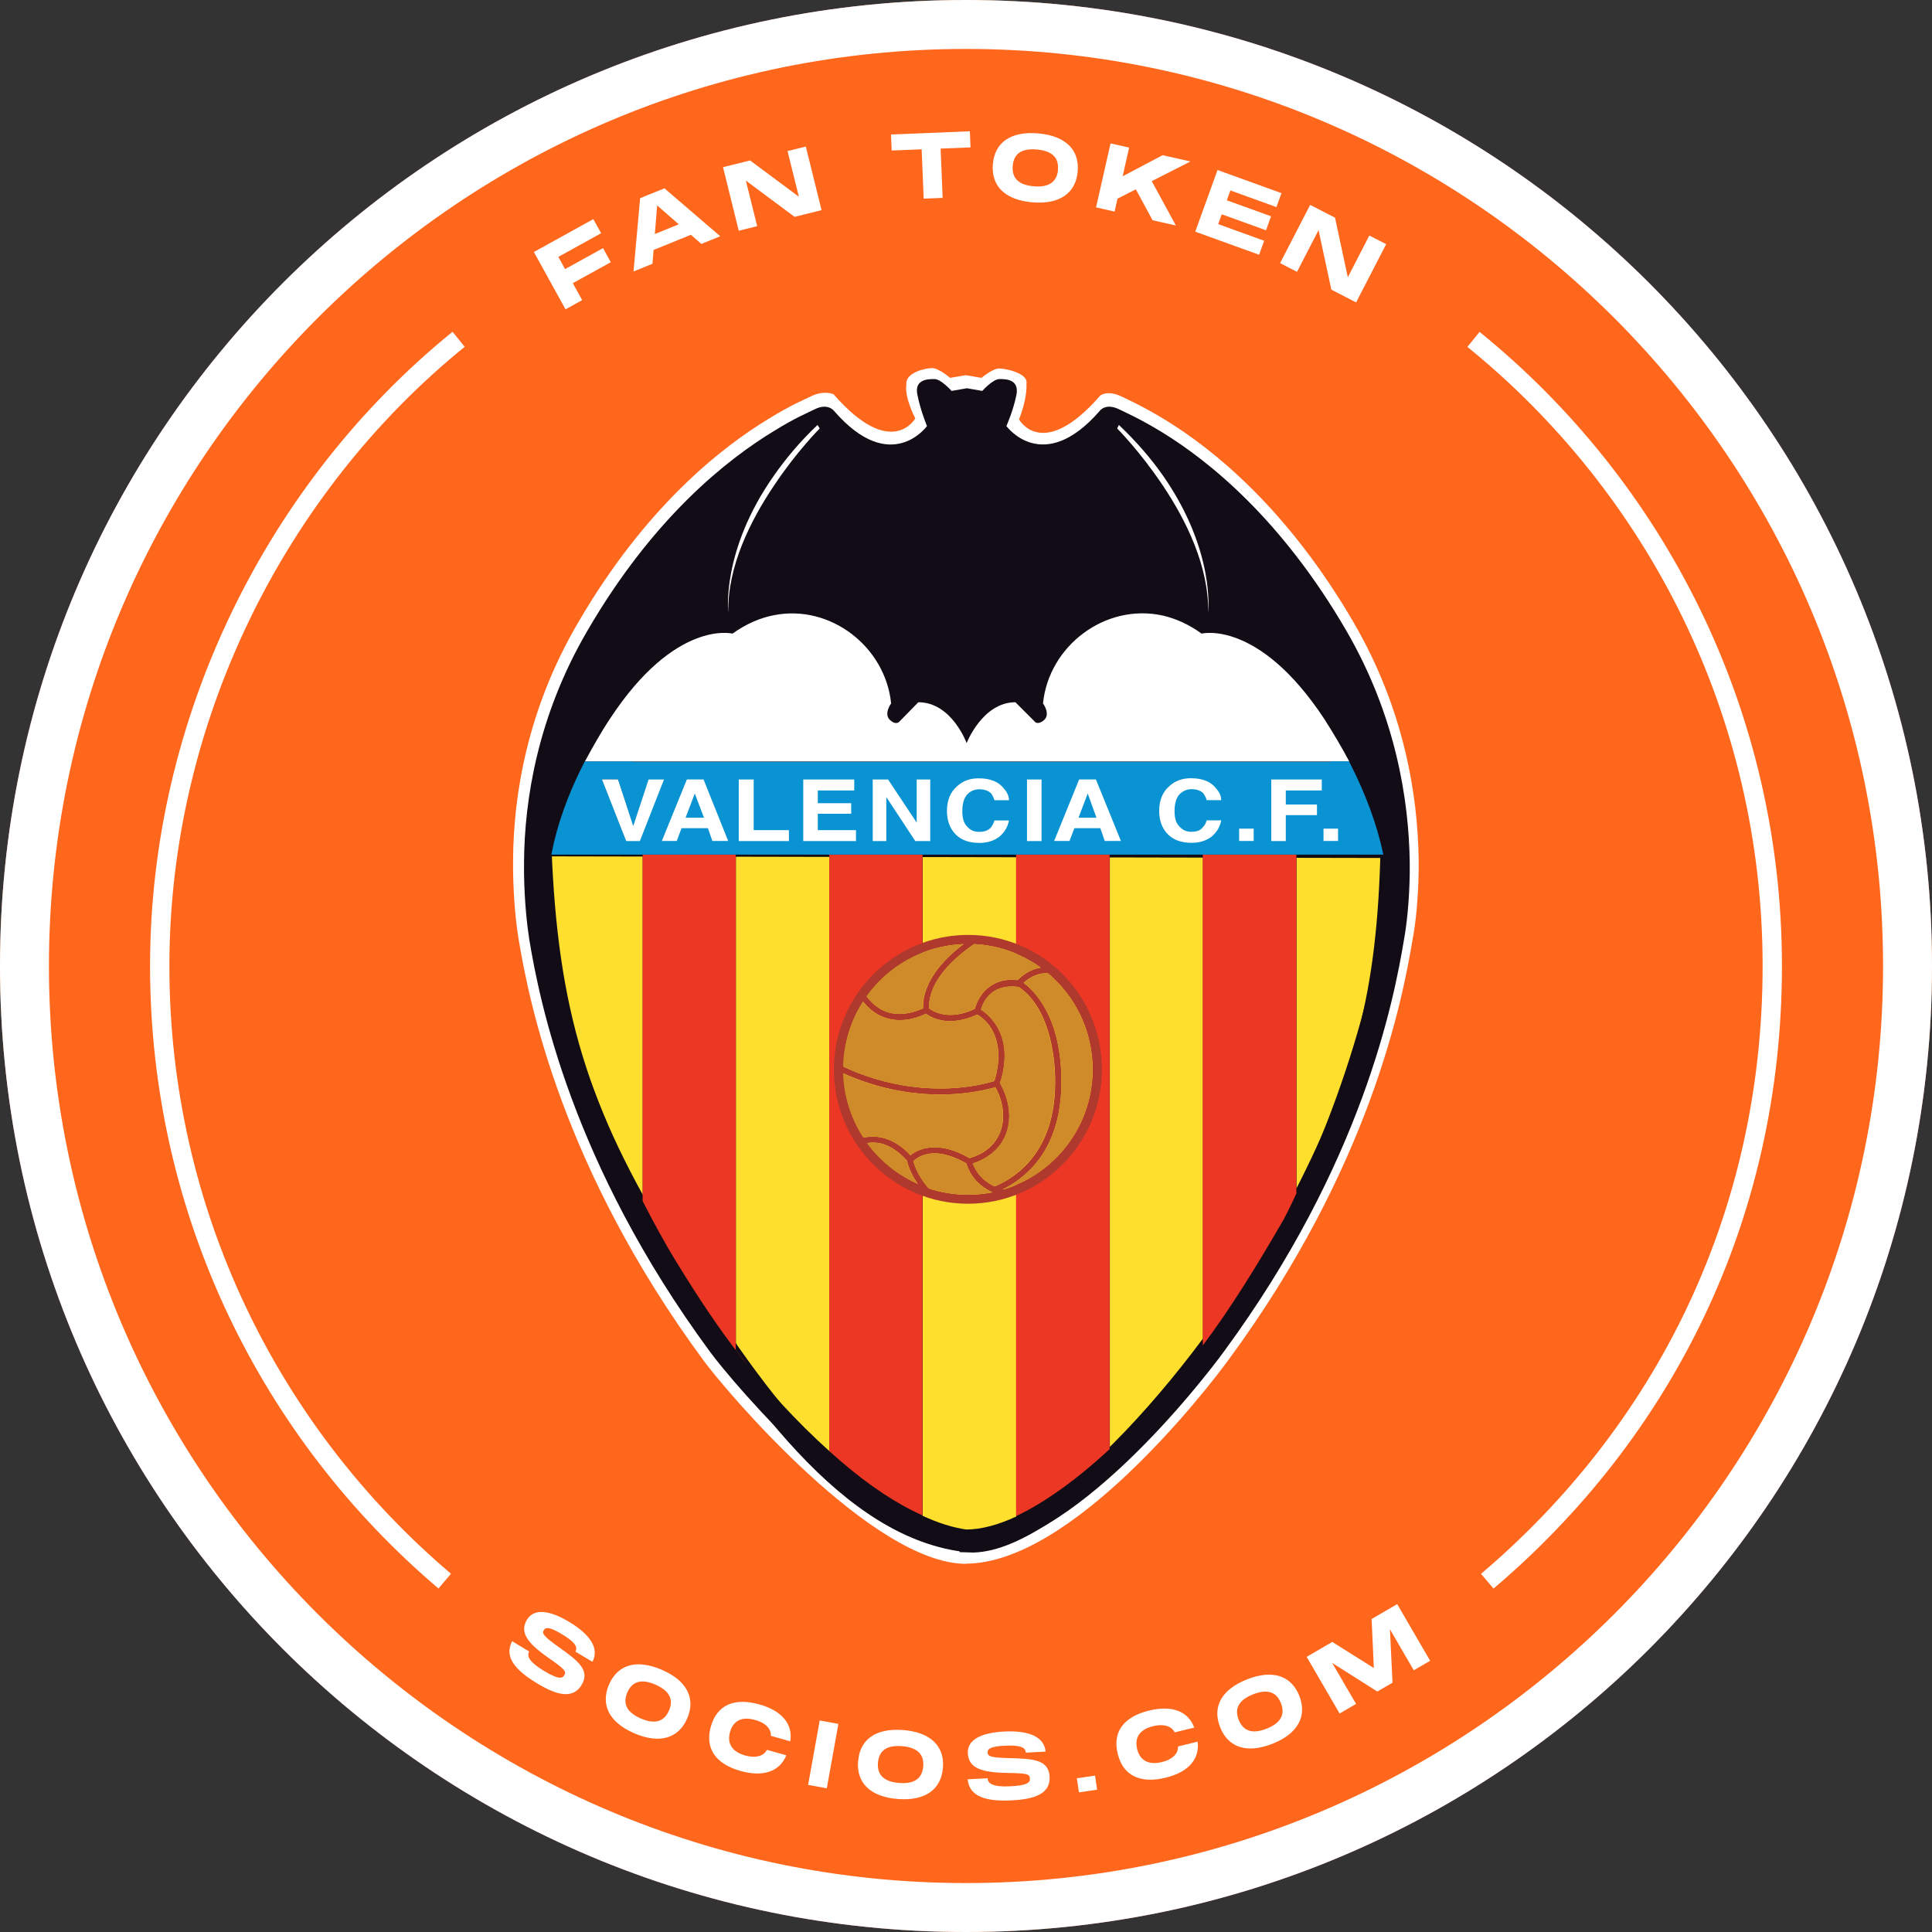<svg xmlns="http://www.w3.org/2000/svg" width="100" height="100" viewBox="0 0 100 100" fill="none"><rect x="0" y="0" width="100" height="100" fill="#333333" stroke="none"/><g clip-path="url(#clip0_101_22117)"><path d="M50 100C77.614 100 100 77.614 100 50C100 22.386 77.614 0 50 0C22.386 0 0 22.386 0 50C0 77.614 22.386 100 50 100Z" fill="#005596"></path><path d="M50 98.733C76.915 98.733 98.733 76.915 98.733 50C98.733 23.085 76.915 1.267 50 1.267C23.085 1.267 1.267 23.085 1.267 50C1.267 76.915 23.085 98.733 50 98.733Z" fill="#005596"></path><path d="M50 2.533C76.171 2.533 97.467 23.829 97.467 50C97.467 76.171 76.171 97.467 50 97.467C23.829 97.467 2.533 76.171 2.533 50C2.533 23.829 23.829 2.533 50 2.533ZM50 0C22.386 0 0 22.386 0 50C0 77.614 22.386 100 50 100C77.614 100 100 77.614 100 50C100 22.386 77.614 0 50 0Z" fill="#005596"></path><path d="M50 100C77.614 100 100 77.614 100 50C100 22.386 77.614 0 50 0C22.386 0 0 22.386 0 50C0 77.614 22.386 100 50 100Z" fill="#FF671D"></path><path d="M50 2.533C76.171 2.533 97.467 23.829 97.467 50C97.467 76.171 76.171 97.467 50 97.467C23.829 97.467 2.533 76.171 2.533 50C2.533 23.829 23.829 2.533 50 2.533ZM50 0C22.386 0 0 22.386 0 50C0 77.614 22.386 100 50 100C77.614 100 100 77.614 100 50C100 22.386 77.614 0 50 0Z" fill="white"></path><path d="M50 80.943C45.162 80.943 37.562 71.996 36.395 70.391C29.071 60.438 27.376 51.815 26.838 48.581C26.719 47.838 26.581 46.629 26.557 45.115V44.462C26.581 41.253 27.252 36.791 29.905 32.258C33.414 26.21 37.367 23.143 39.786 21.677C40.905 20.981 41.695 20.653 41.924 20.538C42.643 20.167 43.143 20.405 43.143 20.405C46.143 23.848 47.376 21.657 47.376 21.657C47.376 21.657 46.809 20.586 46.914 19.915C46.838 19.272 47.919 19.053 48.248 19.053C48.595 19.053 49.176 19.558 49.176 19.558L49.99 19.419L50.805 19.558C50.805 19.558 51.371 19.072 51.719 19.072C52.043 19.072 53.233 19.319 53.129 19.853C53.171 20.7 52.743 21.705 52.743 21.705C52.743 21.705 53.948 23.919 56.948 20.477C56.948 20.477 57.314 20.162 58.062 20.529C58.295 20.643 59.152 21.019 60.362 21.762C62.781 23.253 66.638 26.319 70.081 32.248C72.71 36.781 73.381 41.224 73.429 44.453V45.105C73.405 46.619 73.267 47.824 73.124 48.572C72.591 51.805 70.914 60.429 63.59 70.381C62.476 71.915 55.481 80.934 49.99 80.934L50 80.943Z" fill="white"></path><path d="M71.6 41.819L28.038 40.653L37.271 30.224L64.681 28.895L71.6 41.819Z" fill="white"></path><path fill-rule="evenodd" clip-rule="evenodd" d="M50.167 79.858C54.491 80.029 62.724 70.924 67.124 62.562C70.619 55.91 71.786 51.424 71.957 43.91L28.043 43.824C28.367 52.353 29.929 57.496 34.4 64.762C38.857 72.01 43.981 79.258 50.167 79.853V79.858Z" fill="#FEDF2E" stroke="#110C15" stroke-miterlimit="3.86"></path><path d="M56.272 40.343H55.862L54.567 43.529H55.362L55.614 42.867H56.957L57.186 43.529H58.029L56.733 40.343H56.276H56.272ZM35.962 40.343H35.553L34.257 43.529H35.029L35.276 42.867H36.643L36.872 43.529H37.691L36.414 40.343H35.962ZM32.414 43.529H33.119L34.372 40.343H33.576L32.781 42.753L31.986 40.343H31.167L32.419 43.529H32.414ZM40.829 42.962H39.01V40.348H38.238V43.534H40.829V42.967V42.962ZM44.31 42.962H42.329V42.12H44.057V41.572H42.329V40.915H44.215V40.348H41.576V43.534H44.305V42.967L44.31 42.962ZM45.881 41.258L47.381 43.534H48.153V40.348H47.448V42.577L45.967 40.348H45.172V43.534H45.876V41.258H45.881ZM50.705 43.624C51.114 43.624 51.457 43.51 51.729 43.305C52 43.077 52.162 42.805 52.229 42.462H51.476C51.429 42.62 51.362 42.734 51.295 42.824C51.157 42.981 50.953 43.053 50.681 43.053C50.429 43.053 50.224 42.962 50.067 42.782C49.886 42.601 49.819 42.348 49.819 41.986C49.819 41.624 49.886 41.348 50.048 41.143C50.205 40.962 50.434 40.848 50.686 40.848C50.957 40.848 51.162 40.915 51.3 41.053C51.367 41.143 51.438 41.258 51.481 41.42H52.234C52.234 41.215 52.143 41.01 51.981 40.829C51.71 40.467 51.276 40.282 50.662 40.282C50.205 40.282 49.843 40.42 49.548 40.691C49.205 40.986 49.024 41.42 49.024 41.962C49.024 42.505 49.181 42.896 49.481 43.191C49.776 43.486 50.186 43.624 50.71 43.624H50.705ZM53.162 43.534H53.914V40.348H53.162V43.534ZM61.691 43.624C62.1 43.624 62.443 43.51 62.715 43.305C62.986 43.077 63.148 42.805 63.215 42.462H62.462C62.419 42.62 62.348 42.734 62.257 42.824C62.143 42.981 61.938 43.053 61.667 43.053C61.414 43.053 61.21 42.962 61.053 42.782C60.872 42.601 60.805 42.348 60.805 41.986C60.805 41.624 60.872 41.348 61.034 41.143C61.191 40.962 61.419 40.848 61.672 40.848C61.943 40.848 62.148 40.915 62.286 41.053C62.353 41.143 62.424 41.258 62.467 41.42H63.219C63.219 41.215 63.129 41.01 62.967 40.829C62.696 40.467 62.262 40.282 61.648 40.282C61.191 40.282 60.829 40.42 60.534 40.691C60.191 40.986 60.01 41.42 60.01 41.962C60.01 42.505 60.172 42.896 60.467 43.191C60.762 43.486 61.172 43.624 61.696 43.624H61.691ZM64.148 43.534H64.9V42.896H64.148V43.534ZM66.557 42.191H68.172V41.643H66.557V40.915H68.424V40.348H65.81V43.534H66.562V42.191H66.557ZM68.514 43.534H69.267V42.896H68.514V43.534ZM50.048 80.281C45.315 80.281 37.881 71.529 36.743 69.958C29.576 60.224 27.919 51.786 27.395 48.624C27.281 47.896 27.148 46.715 27.124 45.234V44.596C27.148 41.458 27.805 37.091 30.4 32.653C33.834 26.739 37.7 23.739 40.067 22.305C41.157 21.624 41.934 21.305 42.157 21.191C42.862 20.829 43.181 21.282 43.181 21.282C46.114 24.648 47.981 22.053 47.981 22.053C47.981 22.053 47.638 21.234 47.481 20.415C47.324 19.62 48.048 19.62 48.367 19.62C48.71 19.62 49.253 20.234 49.253 20.234L50.048 20.096L50.843 20.234C50.843 20.234 51.391 19.62 51.729 19.62C52.048 19.62 52.753 19.62 52.614 20.415C52.457 21.234 52.091 22.053 52.091 22.053C52.091 22.053 53.976 24.643 56.91 21.282C56.91 21.282 57.205 20.829 57.934 21.191C58.162 21.305 59 21.667 60.186 22.396C62.553 23.853 66.324 26.853 69.691 32.653C72.262 37.086 72.919 41.434 72.967 44.596V45.234C72.943 46.715 72.805 47.896 72.672 48.624C72.148 51.786 70.51 60.224 63.348 69.958C62.257 71.458 55.419 80.281 50.043 80.281H50.048ZM60.191 24.61C59.6 23.767 58.848 22.881 57.914 21.996L57.824 22.177C57.824 22.177 59.005 23.358 60.191 25.134C61.395 26.929 62.576 29.32 62.534 31.705C62.534 31.705 62.919 28.52 60.191 24.61ZM40.062 25.134C41.243 23.358 42.429 22.177 42.429 22.177L42.315 21.996C41.381 22.881 40.653 23.767 40.062 24.61C37.31 28.52 37.696 31.705 37.696 31.705C37.648 29.32 38.853 26.929 40.062 25.134ZM71.61 44.239H67.105V61.777C70.781 53.962 72.11 46.51 71.61 44.239ZM30.262 39.415H69.838C69.453 38.686 69.019 37.958 68.543 37.21C65.134 32.048 62.196 32.796 62.196 32.796C61.534 32.32 60.876 32.024 60.196 31.863C57.215 31.201 54.281 33.429 53.986 36.41C53.986 36.41 54.395 36.958 54.034 37.277C53.672 37.572 53.533 37.324 53.533 37.324L52.557 36.348C50.853 36.348 50.033 38.462 50.033 38.462C50.033 38.462 49.262 36.348 47.533 36.348L46.576 37.324C46.576 37.324 46.419 37.577 46.076 37.277C45.715 36.958 46.124 36.41 46.124 36.41C45.829 33.477 42.986 31.272 40.076 31.839C39.348 31.977 38.619 32.291 37.914 32.796C37.914 32.796 34.957 32.043 31.567 37.21C31.067 37.962 30.657 38.71 30.272 39.415H30.262ZM33.267 62.186V44.234H28.534C27.834 48.763 30.053 55.724 33.267 62.186ZM42.934 75.12V44.234H38.091V69.877C39.6 71.81 41.262 73.615 42.934 75.115V75.12ZM52.6 78.501V61.334C54.929 60.358 56.572 58.053 56.572 55.358C56.572 52.663 54.929 50.334 52.6 49.358V44.234H47.757V49.305C45.353 50.248 43.648 52.596 43.648 55.353C43.648 58.11 45.348 60.439 47.757 61.382V78.458C48.538 78.82 49.295 79.062 50.005 79.167C50.795 79.167 51.672 78.924 52.6 78.496V78.501ZM57.443 44.239V75.015C59.11 73.467 60.767 71.605 62.267 69.648V44.239H57.443ZM56.281 42.329H55.829L56.305 41.077L56.762 42.329H56.286H56.281ZM35.972 42.329H35.495L35.972 41.077L36.448 42.329H35.972Z" fill="#110C15"></path><path fill-rule="evenodd" clip-rule="evenodd" d="M67.1 44.234V61.772C67.1 61.772 67.119 61.729 67.129 61.705C66.914 62.191 66.681 62.667 66.433 63.134C65.052 65.524 63.643 67.805 62.257 69.638V44.229H57.433V75.005C57.433 75.005 57.419 75.019 57.414 75.024C55.629 76.677 53.981 77.819 52.59 78.477V61.324C54.919 60.348 56.562 58.043 56.562 55.348C56.562 52.653 54.919 50.324 52.59 49.348V44.224H47.748V49.295C45.343 50.238 43.638 52.586 43.638 55.343C43.638 58.1 45.338 60.429 47.748 61.372V78.438C46.433 77.848 45.033 76.934 43.514 75.629C43.319 75.462 43.124 75.286 42.924 75.105V44.234H38.081V69.876C38.29 70.143 38.505 70.41 38.719 70.677L38.428 70.329C37.176 68.748 36.067 67.038 35.043 65.372C34.376 64.291 33.814 63.238 33.29 62.219C33.281 62.2 33.271 62.181 33.262 62.162V44.234H29.69L70.176 44.229L67.1 44.234Z" fill="#EC3725"></path><path fill-rule="evenodd" clip-rule="evenodd" d="M71.6 44.229C71.281 42.705 70.691 41.091 69.824 39.405H68.891V39.434H32.767V39.41H30.267C29.4 41.096 28.833 42.686 28.538 44.234H32.438H69.409H71.609L71.6 44.229ZM32.419 43.529L31.167 40.343H31.986L32.424 41.7V43.529H32.414H32.419Z" fill="#0A93D2"></path><path d="M51.481 61.41C52.133 61.129 54.591 60.01 54.614 56.081C54.633 54.472 54.224 52.091 52.729 51.086C51.715 50.943 51.033 51.4 50.776 52.257C51.195 52.524 52.553 53.61 51.762 56.067C51.791 56.114 51.819 56.162 51.843 56.205C52.524 57.514 52.386 59.114 51.014 59.924C50.81 60.048 50.586 60.148 50.357 60.219C50.581 60.8 50.991 61.181 51.491 61.41H51.481ZM50.11 62.305C46.272 62.305 43.162 59.195 43.162 55.357C43.162 51.519 46.272 48.391 50.11 48.391C53.948 48.391 57.033 51.5 57.033 55.357C57.033 59.195 53.924 62.305 50.11 62.305ZM44.876 59.167C45.548 60.086 46.457 60.824 47.51 61.286C47.253 60.914 47.024 60.472 46.948 60.081C46.391 59.472 45.719 59.024 44.876 59.167ZM43.643 55.553C43.681 56.781 44.062 57.919 44.691 58.886C45.624 58.672 46.495 59.1 47.124 59.795C47.467 59.519 48.476 58.953 50.181 59.943C51.919 59.457 52.305 57.791 51.562 56.352L51.519 56.272C50.848 56.476 47.553 57.319 43.643 55.553ZM44.667 51.838C44.043 52.81 43.672 53.962 43.643 55.205C45.776 56.2 47.733 56.391 49.162 56.329C50.257 56.281 51.11 56.062 51.467 55.957C51.857 54.714 51.772 53.248 50.586 52.514C49.733 52.905 48.729 53.038 47.929 52.472C46.733 53.043 45.543 52.891 44.71 51.895L44.662 51.838H44.667ZM49.876 48.867C47.805 48.943 45.986 49.986 44.853 51.562C44.881 51.6 44.914 51.643 44.953 51.691C45.724 52.61 46.719 52.662 47.781 52.191C47.753 51.767 47.838 50.391 49.876 48.867ZM53.876 50.081C52.895 49.372 51.705 48.929 50.419 48.867C49.424 49.548 48.162 50.691 48.095 51.991C48.095 52.081 48.095 52.153 48.095 52.195C48.133 52.224 48.172 52.252 48.21 52.272C48.905 52.686 49.753 52.557 50.453 52.219C50.738 51.219 51.557 50.591 52.667 50.729L52.753 50.648C53.067 50.357 53.457 50.143 53.876 50.081ZM51.924 61.572C54.6 60.786 56.562 58.305 56.562 55.357C56.562 53.357 55.667 51.572 54.262 50.381C53.781 50.338 53.329 50.553 52.981 50.872C53.5 51.248 54.976 52.633 54.938 56.081C54.919 59.738 52.862 61.091 51.91 61.557H51.929L51.924 61.572ZM50.11 61.838C50.538 61.838 50.962 61.795 51.372 61.714C50.791 61.453 50.315 61.01 50.076 60.386C50.048 60.319 50.033 60.262 50.019 60.219C49.124 59.71 48.062 59.414 47.276 60.095C47.3 60.181 47.338 60.295 47.391 60.434C47.51 60.719 47.715 61.105 48.072 61.51C48.71 61.724 49.395 61.838 50.11 61.838Z" fill="#B0392D"></path><path d="M50.348 60.22C50.576 60.148 50.8 60.048 51.005 59.924C52.376 59.115 52.514 57.515 51.833 56.205C51.81 56.162 51.781 56.11 51.752 56.067C52.538 53.61 51.181 52.524 50.767 52.258C51.024 51.401 51.705 50.943 52.719 51.086C54.214 52.091 54.624 54.477 54.605 56.081C54.581 60.005 52.129 61.129 51.471 61.41C50.971 61.181 50.562 60.8 50.338 60.22H50.348ZM44.871 59.167C45.543 60.086 46.453 60.824 47.505 61.286C47.248 60.915 47.019 60.472 46.943 60.081C46.386 59.472 45.714 59.024 44.871 59.167ZM43.638 55.553C43.676 56.782 44.057 57.92 44.686 58.886C45.619 58.672 46.491 59.1 47.119 59.796C47.462 59.52 48.471 58.953 50.176 59.943C51.914 59.458 52.3 57.791 51.557 56.353L51.514 56.272C50.843 56.477 47.548 57.32 43.638 55.553ZM44.662 51.839C44.038 52.81 43.667 53.962 43.638 55.205C45.772 56.2 47.729 56.391 49.157 56.329C50.252 56.282 51.105 56.062 51.462 55.958C51.852 54.715 51.767 53.248 50.581 52.515C49.729 52.905 48.724 53.039 47.924 52.472C46.729 53.043 45.538 52.891 44.705 51.896L44.657 51.839H44.662ZM49.871 48.867C47.8 48.943 45.981 49.986 44.848 51.562C44.876 51.6 44.91 51.643 44.948 51.691C45.719 52.61 46.714 52.662 47.776 52.191C47.748 51.767 47.833 50.391 49.871 48.867ZM53.871 50.081C52.891 49.372 51.7 48.929 50.414 48.867C49.419 49.548 48.157 50.691 48.091 51.991C48.091 52.081 48.091 52.153 48.091 52.196C48.129 52.224 48.167 52.253 48.205 52.272C48.9 52.686 49.748 52.558 50.448 52.22C50.733 51.22 51.553 50.591 52.662 50.729L52.748 50.648C53.062 50.358 53.453 50.143 53.871 50.081ZM51.919 61.572C54.595 60.786 56.557 58.305 56.557 55.358C56.557 53.358 55.662 51.572 54.257 50.382C53.776 50.339 53.324 50.553 52.976 50.872C53.495 51.248 54.971 52.634 54.933 56.081C54.914 59.739 52.857 61.091 51.905 61.558H51.924L51.919 61.572ZM50.105 61.839C50.533 61.839 50.957 61.796 51.367 61.715C50.786 61.453 50.31 61.01 50.072 60.386C50.043 60.32 50.029 60.262 50.014 60.22C49.119 59.71 48.057 59.415 47.272 60.096C47.295 60.181 47.333 60.296 47.386 60.434C47.505 60.72 47.71 61.105 48.067 61.51C48.705 61.724 49.391 61.839 50.105 61.839Z" fill="#CF8B2A"></path><path d="M69.257 42.891V43.529H68.505V42.891H69.257ZM68.415 40.915V40.348H65.8V43.534H66.553V42.191H68.167V41.643H66.553V40.915H68.419H68.415ZM64.138 42.891V43.529H64.891V42.891H64.138ZM62.253 42.824C62.138 42.981 61.934 43.053 61.662 43.053C61.41 43.053 61.21 42.962 61.048 42.781C60.867 42.6 60.795 42.348 60.795 41.986C60.795 41.624 60.862 41.348 61.024 41.143C61.186 40.962 61.41 40.848 61.662 40.848C61.934 40.848 62.138 40.919 62.276 41.053C62.343 41.143 62.414 41.257 62.457 41.415H63.21C63.21 41.21 63.119 41.005 62.957 40.824C62.686 40.462 62.253 40.281 61.638 40.281C61.186 40.281 60.819 40.419 60.524 40.691C60.181 40.986 60 41.419 60 41.962C60 42.505 60.162 42.895 60.457 43.191C60.753 43.486 61.162 43.624 61.686 43.624C62.095 43.624 62.438 43.51 62.71 43.305C62.981 43.077 63.143 42.805 63.21 42.462H62.457C62.414 42.624 62.343 42.734 62.253 42.824ZM58.024 43.529H57.181L56.953 42.867H55.61L55.357 43.529H54.562L55.857 40.343H56.724L58.019 43.529H58.024ZM56.753 42.324L56.3 41.072L55.824 42.324H56.757H56.753ZM53.157 40.348V43.534H53.91V40.348H53.157ZM51.291 42.829C51.153 42.986 50.948 43.057 50.676 43.057C50.424 43.057 50.219 42.967 50.062 42.786C49.881 42.605 49.81 42.353 49.81 41.991C49.81 41.629 49.876 41.353 50.038 41.148C50.195 40.967 50.424 40.853 50.676 40.853C50.948 40.853 51.153 40.924 51.291 41.057C51.357 41.148 51.424 41.262 51.472 41.419H52.224C52.224 41.215 52.133 41.01 51.972 40.829C51.7 40.467 51.267 40.286 50.653 40.286C50.195 40.286 49.834 40.424 49.538 40.696C49.195 40.991 49.014 41.424 49.014 41.967C49.014 42.491 49.176 42.9 49.472 43.196C49.767 43.491 50.176 43.629 50.7 43.629C51.11 43.629 51.453 43.515 51.724 43.31C51.995 43.081 52.157 42.81 52.224 42.467H51.472C51.424 42.629 51.357 42.738 51.291 42.829ZM47.448 40.348V42.577L45.967 40.348H45.172V43.534H45.876V41.257L47.376 43.534H48.148V40.348H47.443H47.448ZM42.329 42.962V42.119H44.057V41.572H42.329V40.915H44.215V40.348H41.576V43.534H44.305V42.967H42.324L42.329 42.962ZM39.01 42.962V40.348H38.238V43.534H40.834V42.967H39.014L39.01 42.962ZM37.691 43.529H36.872L36.643 42.867H35.276L35.029 43.529H34.257L35.553 40.343H36.414L37.691 43.529ZM36.438 42.324L35.962 41.072L35.486 42.324H36.443H36.438ZM33.572 40.348L32.776 42.757L31.981 40.348H31.162L32.414 43.534H33.119L34.367 40.348H33.572Z" fill="white"></path><path d="M30.709 11.338L31.114 12.072L28.9 13.296L29.248 13.929L31.214 12.843L31.614 13.572L29.648 14.657L30.133 15.534L29.271 16.01L27.633 13.043L30.709 11.343V11.338Z" fill="white"></path><path d="M36.3 12.624L35.762 12.152L33.829 12.938L33.772 13.652L32.791 14.052L33.133 10.257L34.391 9.748L37.281 12.229L36.305 12.624H36.3ZM33.895 12.114L35.133 11.61L34.014 10.633L33.895 12.114Z" fill="white"></path><path d="M41.348 10.176L40.762 7.819L41.709 7.586L42.524 10.876L41.129 11.224L38.605 9.348L39.191 11.705L38.238 11.943L37.424 8.653L38.824 8.305L41.348 10.181V10.176Z" fill="white"></path><path d="M46.119 6.962L50.2 6.795L50.233 7.629L48.686 7.691L48.791 10.243L47.81 10.281L47.705 7.729L46.153 7.791L46.119 6.957V6.962Z" fill="white"></path><path d="M51.39 8.495C51.486 7.376 52.314 6.781 53.738 6.905C55.157 7.029 55.876 7.757 55.781 8.871C55.685 9.991 54.852 10.595 53.433 10.472C52.009 10.348 51.295 9.619 51.39 8.495ZM54.757 8.786C54.809 8.2 54.505 7.81 53.666 7.738C52.833 7.667 52.467 7.99 52.419 8.586C52.367 9.181 52.676 9.571 53.505 9.643C54.338 9.714 54.709 9.381 54.762 8.79L54.757 8.786Z" fill="white"></path><path d="M61.61 8.362L59.614 9.376L60.862 11.671L59.657 11.4L58.791 9.8L57.843 10.281L57.691 10.952L56.733 10.733L57.481 7.424L58.443 7.638L58.11 9.124L60.176 8.033L61.614 8.357L61.61 8.362Z" fill="white"></path><path d="M66.329 9.996L66.067 10.719L63.686 9.857L63.5 10.367L65.79 11.195L65.529 11.919L63.238 11.091L63.052 11.6L65.433 12.462L65.171 13.186L61.867 11.991L63.019 8.8L66.324 9.996H66.329Z" fill="white"></path><path d="M69.762 14.353L70.876 12.191L71.748 12.638L70.191 15.653L68.91 14.991L68.248 11.91L67.133 14.072L66.257 13.619L67.814 10.605L69.1 11.267L69.762 14.348V14.353Z" fill="white"></path><path d="M27.395 85.476C27.247 85.719 27.395 86.024 28.157 86.486C28.857 86.905 29.095 86.9 29.204 86.719C29.333 86.51 29.224 86.391 28.395 85.814C27.267 85.024 26.89 84.476 27.276 83.834C27.643 83.229 28.462 83.348 29.466 83.953C30.585 84.624 31.024 85.353 30.662 86.014L29.781 85.486C29.933 85.229 29.714 84.962 29.062 84.572C28.443 84.2 28.243 84.219 28.147 84.376C28.038 84.557 28.147 84.695 28.895 85.234C29.914 85.957 30.562 86.448 30.105 87.21C29.657 87.953 28.838 87.757 27.805 87.133C26.628 86.424 26.09 85.738 26.509 84.948L27.39 85.481L27.395 85.476Z" fill="white"></path><path d="M31.524 87.191C31.971 86.158 32.943 85.862 34.257 86.429C35.566 86.996 36.014 87.915 35.571 88.943C35.124 89.977 34.143 90.281 32.833 89.715C31.519 89.148 31.076 88.229 31.524 87.191ZM34.628 88.538C34.862 87.996 34.695 87.534 33.924 87.196C33.157 86.862 32.705 87.058 32.471 87.6C32.233 88.148 32.404 88.615 33.166 88.948C33.933 89.281 34.395 89.081 34.628 88.534V88.538Z" fill="white"></path><path d="M39.305 88.219C40.505 88.558 41.043 89.262 40.905 90.129L39.9 89.848C39.919 89.529 39.686 89.191 39.081 89.024C38.381 88.829 37.948 89.077 37.786 89.648C37.624 90.224 37.871 90.667 38.567 90.862C39.171 91.029 39.548 90.862 39.695 90.572L40.7 90.853C40.367 91.672 39.543 92 38.338 91.667C37.029 91.3 36.481 90.491 36.791 89.372C37.105 88.257 37.99 87.853 39.3 88.219H39.305Z" fill="white"></path><path d="M43.395 89.229L42.795 92.562L41.828 92.386L42.428 89.053L43.395 89.229Z" fill="white"></path><path d="M44.419 91.148C44.509 90.029 45.333 89.434 46.757 89.548C48.176 89.662 48.9 90.391 48.805 91.505C48.714 92.624 47.886 93.229 46.462 93.115C45.038 93.001 44.319 92.272 44.414 91.148H44.419ZM47.786 91.424C47.833 90.839 47.528 90.453 46.69 90.381C45.857 90.315 45.495 90.643 45.443 91.234C45.395 91.829 45.705 92.215 46.533 92.286C47.367 92.353 47.738 92.019 47.786 91.424Z" fill="white"></path><path d="M51.119 92.048C51.133 92.334 51.423 92.505 52.314 92.457C53.128 92.415 53.324 92.277 53.309 92.062C53.295 91.815 53.143 91.781 52.133 91.767C50.757 91.743 50.133 91.5 50.095 90.748C50.057 90.043 50.804 89.681 51.976 89.624C53.281 89.558 54.052 89.91 54.119 90.662L53.095 90.715C53.081 90.415 52.747 90.319 51.985 90.358C51.266 90.396 51.109 90.524 51.119 90.705C51.128 90.915 51.295 90.972 52.219 91C53.466 91.029 54.281 91.072 54.328 91.962C54.371 92.829 53.585 93.124 52.381 93.186C51.009 93.257 50.176 92.986 50.085 92.096L51.114 92.043L51.119 92.048Z" fill="white"></path><path d="M55.743 92.043L56.681 91.905L56.785 92.633L55.847 92.772L55.738 92.043H55.743Z" fill="white"></path><path d="M59.481 88.538C60.695 88.243 61.509 88.595 61.814 89.419L60.8 89.667C60.662 89.376 60.29 89.2 59.681 89.348C58.976 89.519 58.719 89.948 58.857 90.529C59 91.11 59.433 91.376 60.133 91.205C60.743 91.057 60.99 90.724 60.976 90.395L61.99 90.148C62.1 91.024 61.543 91.719 60.328 92.014C59.005 92.338 58.128 91.9 57.852 90.772C57.576 89.648 58.152 88.862 59.476 88.538H59.481Z" fill="white"></path><path d="M63.152 89.396C62.738 88.348 63.219 87.448 64.547 86.924C65.871 86.4 66.843 86.734 67.252 87.776C67.666 88.824 67.186 89.734 65.862 90.257C64.533 90.781 63.566 90.448 63.152 89.396ZM66.3 88.153C66.085 87.605 65.638 87.391 64.857 87.7C64.081 88.005 63.895 88.462 64.114 89.015C64.333 89.572 64.785 89.781 65.557 89.477C66.333 89.172 66.519 88.705 66.3 88.153Z" fill="white"></path><path d="M69.338 88.691L67.633 85.757L68.957 84.986L71.109 86.338L70.995 83.8L72.319 83.029L74.024 85.962L73.176 86.453L71.943 84.329L72.076 87.096L71.29 87.553L68.952 86.072L70.19 88.195L69.338 88.691Z" fill="white"></path><path d="M23.019 81.838C13.995 74.181 8.267 62.757 8.267 50C8.267 37.243 14.3 25.214 23.738 17.562" stroke="white" stroke-miterlimit="10"></path><path d="M76.267 17.567C85.705 25.219 91.733 36.905 91.733 50C91.733 63.096 86.005 74.186 76.981 81.843" stroke="white" stroke-miterlimit="10"></path></g><defs><clipPath id="clip0_101_22117"><rect width="100" height="100" fill="white"></rect></clipPath></defs></svg>